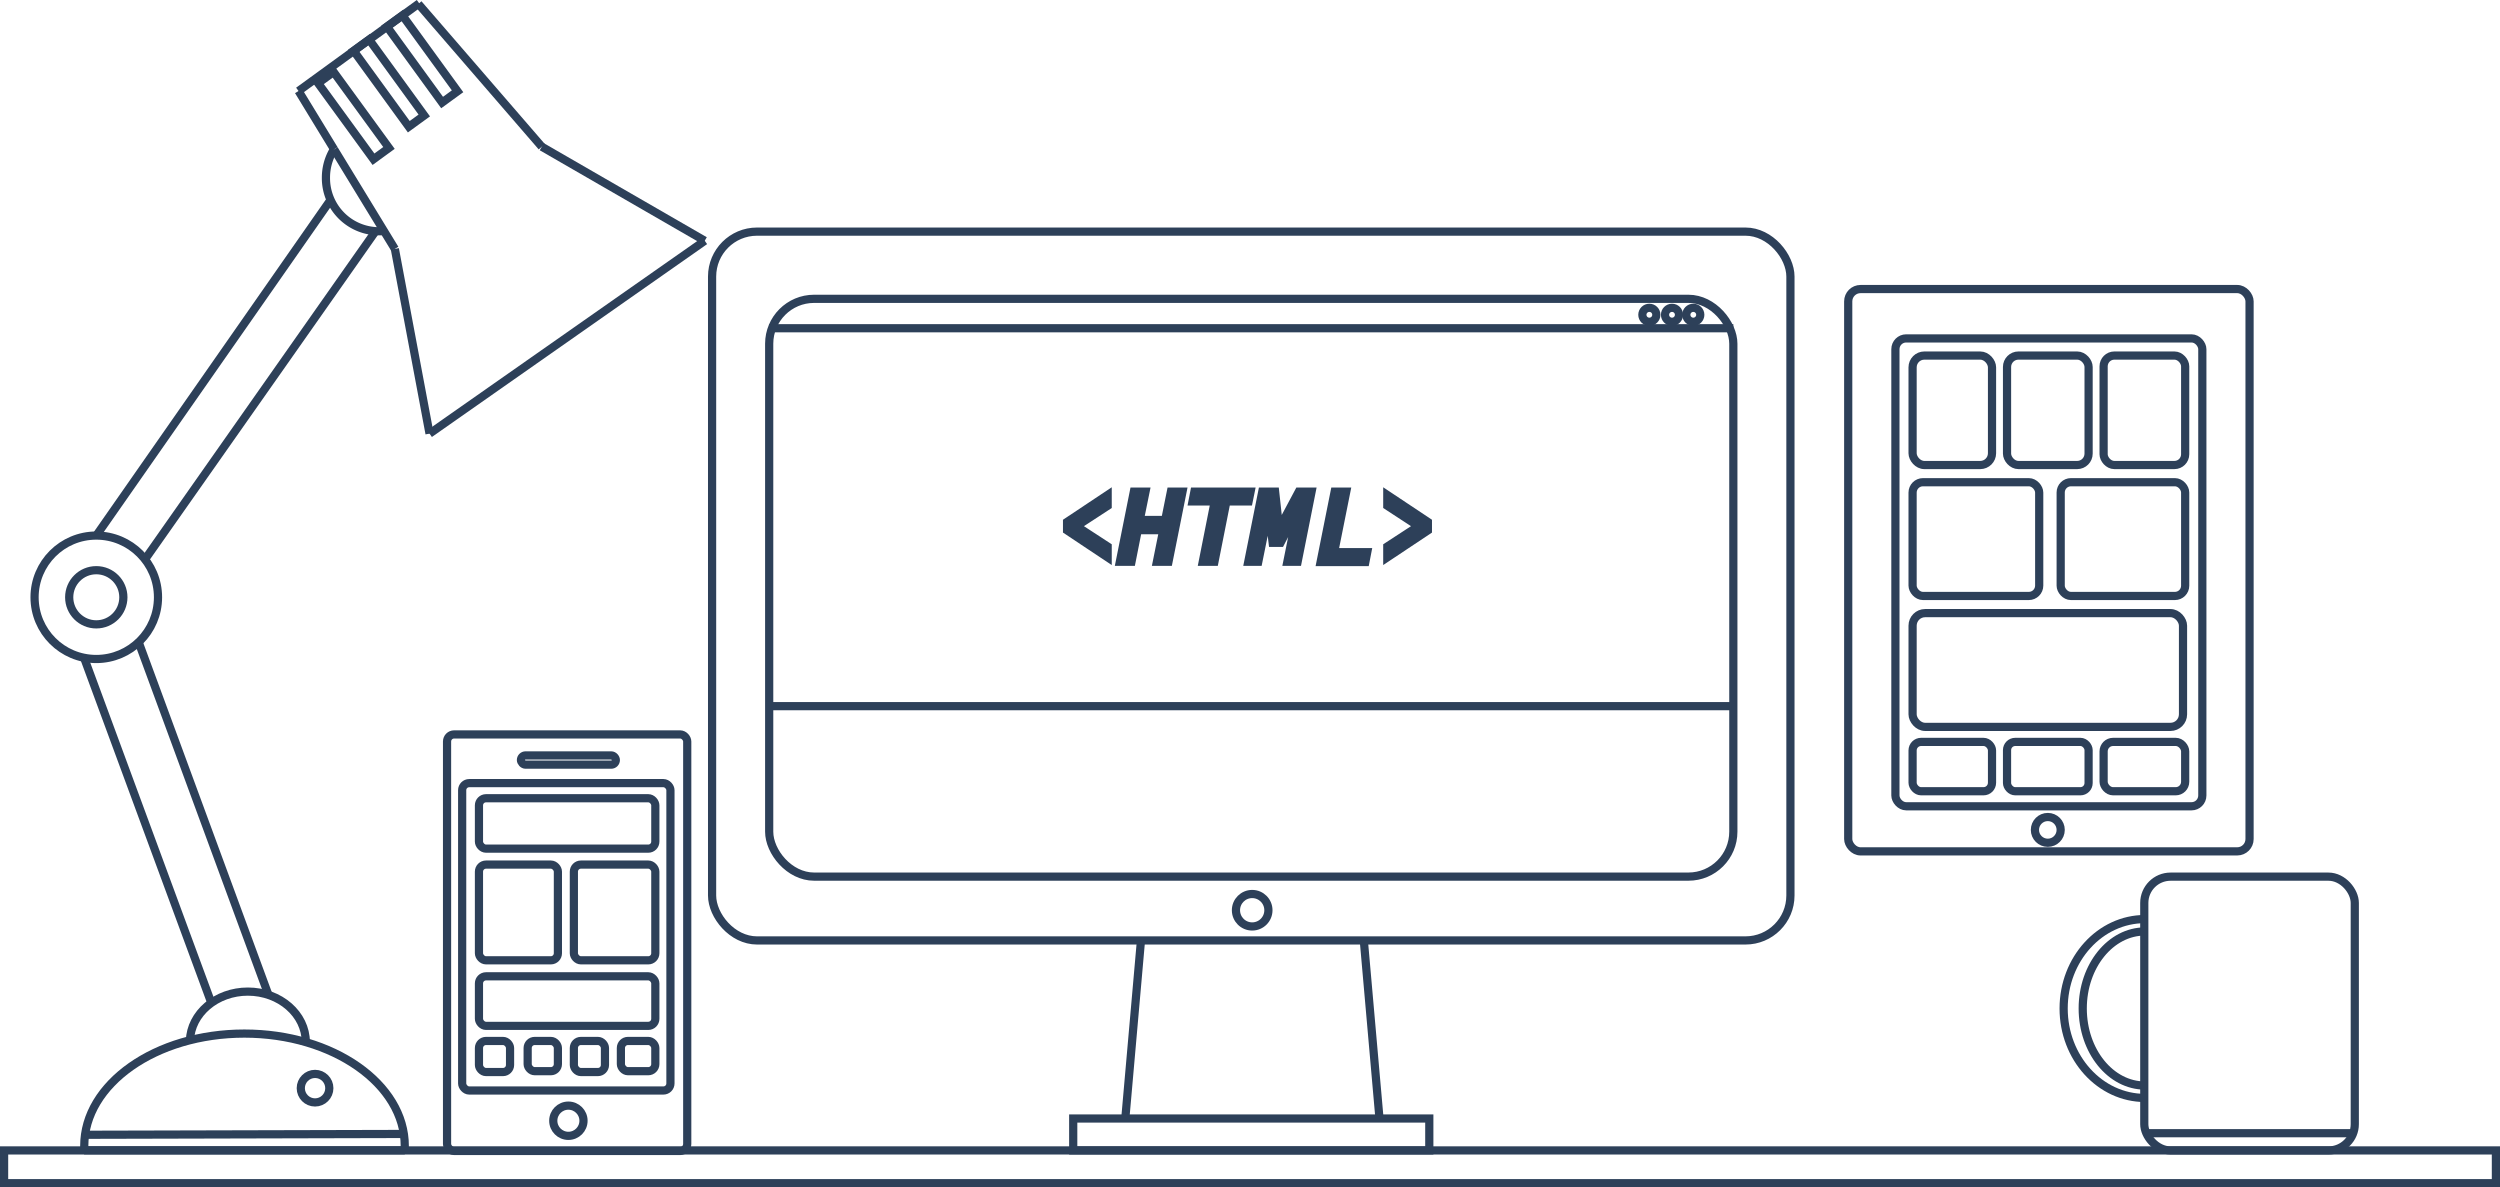 <svg id="Capa_1" data-name="Capa 1" xmlns="http://www.w3.org/2000/svg" viewBox="0 0 762.33 362.04"><defs><style>.cls-1{fill:none;stroke-miterlimit:10;}.cls-1,.cls-2{stroke:#2d4059;stroke-width:2.5px;}.cls-2{fill:#2d4059;}</style></defs><title>home_img</title><rect class="cls-1" x="217.14" y="70.63" width="328.82" height="216.14" rx="13.7"/><rect class="cls-1" x="234.55" y="91.12" width="294" height="176.19" rx="13.7"/><line class="cls-1" x1="234.55" y1="215.33" x2="528.55" y2="215.33"/><rect class="cls-1" x="327.26" y="341.07" width="108.58" height="9.73"/><rect class="cls-1" x="136.32" y="223.95" width="73.24" height="127.02" rx="2.15"/><rect class="cls-1" x="140.93" y="238.8" width="63.51" height="93.73" rx="2.15"/><rect class="cls-1" x="158.85" y="230.35" width="28.94" height="2.82" rx="1.41"/><rect class="cls-1" x="146.05" y="243.41" width="53.78" height="15.37" rx="2.15"/><rect class="cls-1" x="146.05" y="263.64" width="24.07" height="29.19" rx="2.15"/><rect class="cls-1" x="174.99" y="263.64" width="24.84" height="29.19" rx="2.15"/><rect class="cls-1" x="146.05" y="297.71" width="53.78" height="15.11" rx="2.15"/><rect class="cls-1" x="146.05" y="317.42" width="9.48" height="9.48" rx="2.15"/><rect class="cls-1" x="160.9" y="317.42" width="9.22" height="9.22" rx="2.15"/><rect class="cls-1" x="174.99" y="317.42" width="9.48" height="9.48" rx="2.15"/><rect class="cls-1" x="189.33" y="317.42" width="10.5" height="9.22" rx="2.15"/><circle class="cls-1" cx="173.32" cy="341.75" r="4.61"/><circle class="cls-1" cx="381.83" cy="277.56" r="4.95"/><path class="cls-1" d="M428.64,731.68" transform="translate(-281.31 -662.62)"/><path class="cls-1" d="M363.74,980.43" transform="translate(-281.31 -662.62)"/><path class="cls-1" d="M363.74,980.15" transform="translate(-281.31 -662.62)"/><path class="cls-1" d="M429.26,1013.59" transform="translate(-281.31 -662.62)"/><rect class="cls-1" x="653.86" y="267.32" width="64.19" height="83.49" rx="8.02"/><rect class="cls-1" x="1.25" y="350.8" width="759.83" height="9.99"/><circle class="cls-1" cx="624.44" cy="253.06" r="3.93"/><rect class="cls-1" x="563.58" y="88.14" width="122.38" height="171.47" rx="3.76"/><rect class="cls-1" x="577.97" y="103.19" width="93.59" height="142.67" rx="3.29"/><rect class="cls-1" x="641.46" y="226.23" width="24.87" height="15.05" rx="2.89"/><rect class="cls-1" x="583.21" y="226.23" width="24.22" height="15.05" rx="2.6"/><rect class="cls-1" x="612.01" y="226.23" width="24.87" height="15.05" rx="2.5"/><rect class="cls-1" x="583.21" y="186.96" width="82.46" height="34.69" rx="3.83"/><rect class="cls-1" x="641.46" y="108.42" width="24.87" height="33.38" rx="3.28"/><rect class="cls-1" x="612.01" y="108.42" width="24.87" height="33.38" rx="3.48"/><rect class="cls-1" x="583.21" y="108.42" width="24.22" height="33.38" rx="3.59"/><rect class="cls-1" x="628.37" y="147.04" width="37.96" height="34.69" rx="3.13"/><rect class="cls-1" x="583.21" y="147.04" width="38.61" height="34.69" rx="3.17"/><line class="cls-1" x1="347.92" y1="286.78" x2="343.14" y2="341.07"/><line class="cls-1" x1="415.87" y1="286.78" x2="420.65" y2="341.07"/><line class="cls-1" x1="234.55" y1="100.09" x2="528.55" y2="100.09"/><path class="cls-2" d="M606.69,824.35v-2.57l12.38-8.24v3.31L609.65,823v.13l9.42,6.14v3.32Z" transform="translate(-281.31 -662.62)"/><path class="cls-2" d="M627.06,812.53h3.56l-1.76,8.65h7.76l1.74-8.65h3.54l-4.28,21.4h-3.54l1.94-9.64h-7.77l-1.91,9.64h-3.56Z" transform="translate(-281.31 -662.62)"/><path class="cls-2" d="M651.72,815.53h-6.78l.58-3h17.14l-.61,3h-6.77l-3.65,18.4h-3.56Z" transform="translate(-281.31 -662.62)"/><path class="cls-2" d="M666.22,812.53h3.91l.94,8.7.14,3.21h.13l1.35-3.14,4.67-8.77h3.9L677,833.93h-3.14l2.07-10.25c.37-1.88,1.46-5.52,2-7.47h-.13c-.23.45-1.93,4.07-2.34,4.84l-3.68,7.1h-2.39l-.82-6.81c-.06-.43-.32-4.66-.4-5.13h-.13c-.23,2.28-.57,5.5-.88,7L665,833.93h-3.06Z" transform="translate(-281.31 -662.62)"/><path class="cls-2" d="M688.29,812.53h3.54L688.13,831h10.1l-.58,3H684Z" transform="translate(-281.31 -662.62)"/><path class="cls-2" d="M704.34,829.27l9.42-6.14V823l-9.42-6.15v-3.31l12.38,8.24v2.57l-12.38,8.24Z" transform="translate(-281.31 -662.62)"/><circle class="cls-1" cx="502.94" cy="95.99" r="2.13"/><circle class="cls-1" cx="509.85" cy="95.99" r="2.13"/><circle class="cls-1" cx="516.34" cy="95.99" r="2.13"/><line class="cls-1" x1="653.86" y1="345.55" x2="718.06" y2="345.55"/><path class="cls-1" d="M935.4,997.42" transform="translate(-281.31 -662.62)"/><path class="cls-1" d="M935.4,997.42c-13.71,0-24.82-12.21-24.82-27.28s11.11-27.27,24.82-27.27" transform="translate(-281.31 -662.62)"/><path class="cls-1" d="M935.72,993.64" transform="translate(-281.31 -662.62)"/><path class="cls-1" d="M935.4,993.64c-10.5,0-19-10.52-19-23.5s8.51-23.49,19-23.49" transform="translate(-281.31 -662.62)"/><circle class="cls-1" cx="29.36" cy="182.13" r="18.82"/><path class="cls-1" d="M383.13,708.16a16.44,16.44,0,0,0-2.43,8.64,16.19,16.19,0,0,0,16,16.34,14.62,14.62,0,0,0,1.64-.09" transform="translate(-281.31 -662.62)"/><path class="cls-1" d="M374.56,980.4c0-8.51-7.91-15.41-17.67-15.41-9.59,0-17.4,6.66-17.67,15" transform="translate(-281.31 -662.62)"/><path class="cls-1" d="M404.74,1013.39c0-.44,0-.88,0-1.32,0-18.93-21.9-34.28-48.92-34.28S307,993.14,307,1012.07q0,.63,0,1.26" transform="translate(-281.31 -662.62)"/><circle class="cls-1" cx="96.07" cy="331.82" r="4.35"/><line class="cls-1" x1="25.64" y1="346.03" x2="123.17" y2="345.78"/><line class="cls-1" x1="25.64" y1="200.58" x2="64.4" y2="305.69"/><line class="cls-1" x1="42.27" y1="195.81" x2="81.84" y2="303.32"/><line class="cls-1" x1="100.83" y1="60.92" x2="29.36" y2="163.31"/><line class="cls-1" x1="114.49" y1="70.55" x2="44.21" y2="170.58"/><circle class="cls-1" cx="29.36" cy="182.13" r="8.26"/><line class="cls-1" x1="101.88" y1="45.54" x2="120.4" y2="75.89"/><line class="cls-1" x1="91.03" y1="27.75" x2="101.88" y2="45.54"/><line class="cls-1" x1="130.98" y1="132.23" x2="120.4" y2="75.89"/><line class="cls-1" x1="91.03" y1="27.75" x2="127.83" y2="1.01"/><line class="cls-1" x1="165.21" y1="44.74" x2="127.57" y2="1.2"/><line class="cls-1" x1="214.9" y1="73.42" x2="165.21" y2="44.74"/><line class="cls-1" x1="130.98" y1="132.23" x2="214.9" y2="73.42"/><rect class="cls-1" x="374.67" y="693.05" width="28.62" height="5.83" transform="matrix(0.59, 0.81, -0.81, 0.59, 442.04, -690.45)"/><rect class="cls-1" x="385.64" y="685.08" width="28.62" height="5.83" transform="translate(440.12 -702.61) rotate(54)"/><rect class="cls-1" x="395.8" y="677.7" width="28.62" height="5.83" transform="translate(438.33 -713.87) rotate(54)"/><line class="cls-1" x1="25.64" y1="350.77" x2="123.44" y2="350.77"/></svg>